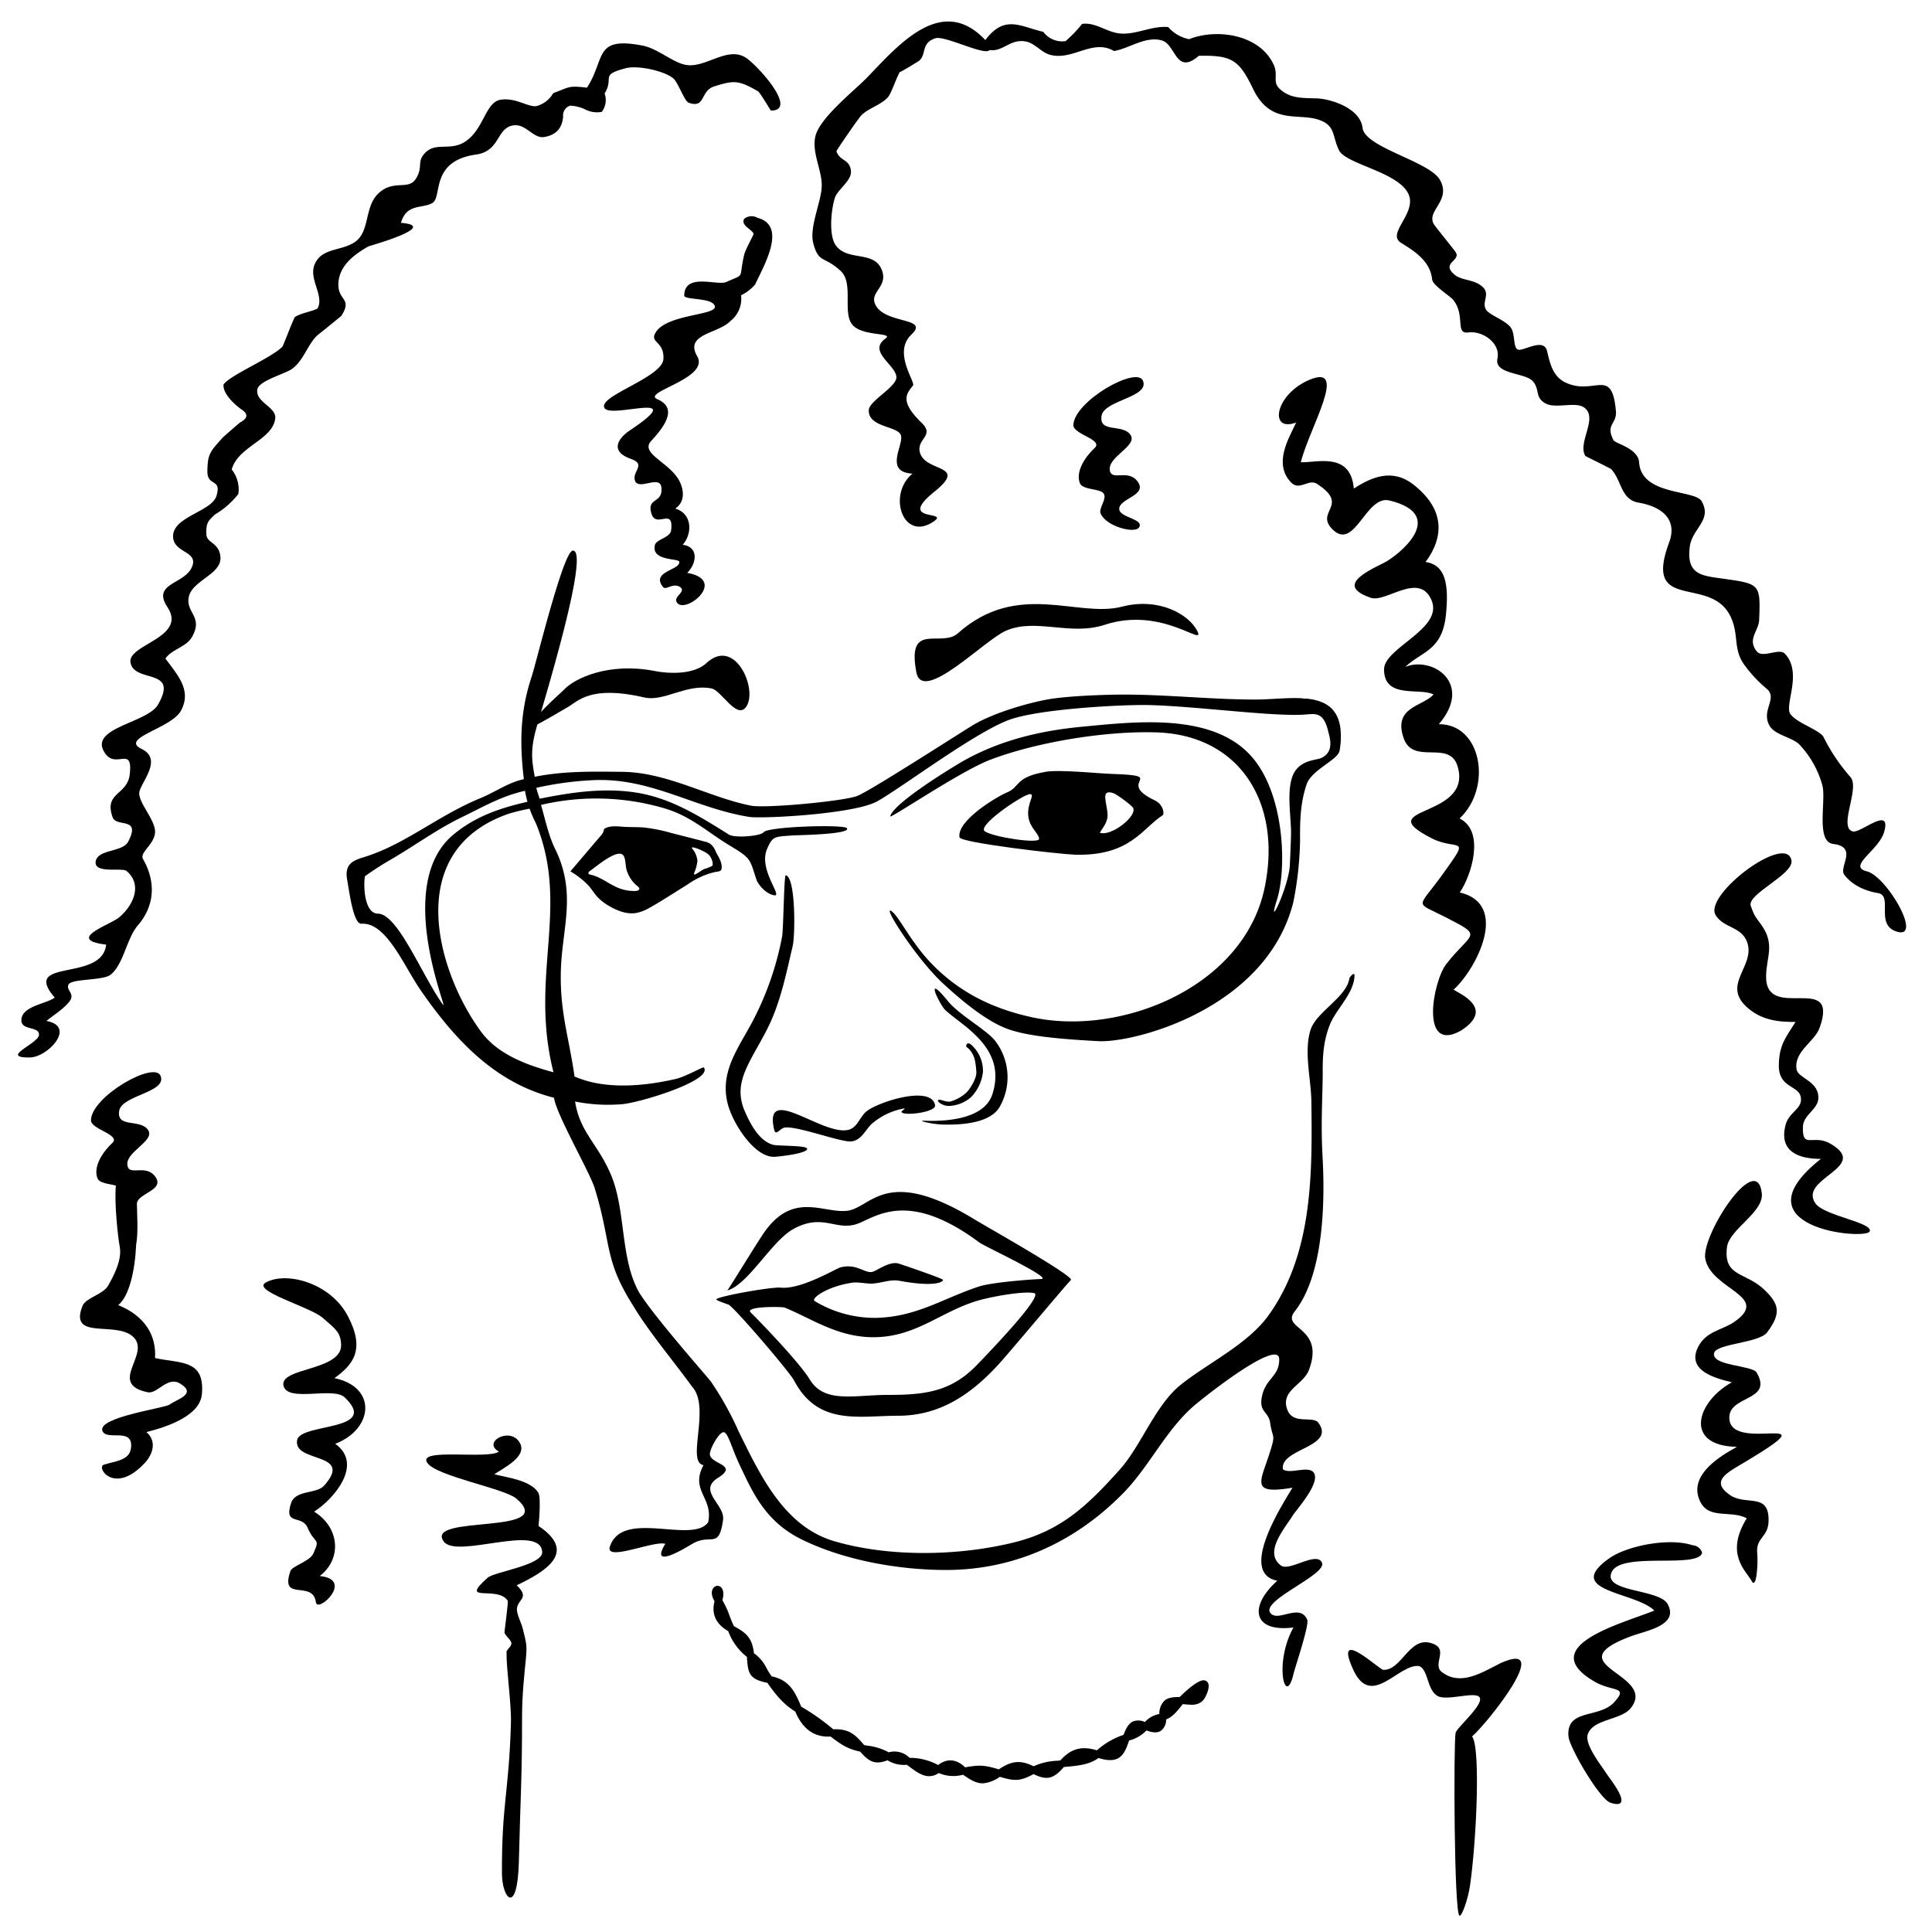 <svg
  data-face="erica"
  xmlns="http://www.w3.org/2000/svg"
  aria-hidden="true"
  focusable="false"
  viewBox="0 0 500 500"
  width="500px"
  height="500px"
><path d="M277.15,331.28c1.05-.92-22.5-14.2-24.58-15.48-23.44-14.42-27-3.19-33.34-2.45-6.11.7-13.89-5.06-21.34,5.43-1.81,2.55-9.47,15.14-9.67,15.19,5.42-1.51,11.44-12.74,17.05-15.87,8-4.44,11.31,1,17.33-1.66,5.15-2.27,13.44-7.85,30.89,5.14,1.36,1,19.44,9.41,15.87,9.44-1.3,0-12.41.76-16,1.93-9.4,3.09-16,7.83-26.56,8.11a30,30,0,0,1-16-4.37c-.92-.72,3.39-3.81,9.82-4.74,1.45-.21,3.9.33,5.12.25,2.58-.18,4.69-1.17,7.05-.73,9.07,1.67,11.27.32,11.27-.24,0-.33-10.92-4.07-11.61-4.25-2.47-.63-5.76,2.13-6.91,2.22-2,.16-4-2.23-8-1.21-1.26.33-10.18,5.78-15.49,5.25-2.44-.24-16.67,2.31-16.67,3.06,0,.28,3.06,1.27,3,1.29.54-.58,15.87,17.3,17.15,19.72,6.2,11.75,16.75,9.08,26.95,9.08,10.61,0,18.57-5.39,25.45-12.76C260.22,351.3,276.1,332.21,277.15,331.28Zm-24.46,22.11c-6.56,6.72-13.19,7.62-22.89,7.61-8.72,0-16.43,2.3-20.24-4-2.72-4.51-13.6-15.71-15.28-17.34s8.15-1.52,8.79-1.26c6.88,2.8,13.69,7.67,22.92,7.67,11.61,0,18-7.27,28.46-9.84,4.51-1.1,10.92-2.08,13.19-1.57C270.3,335.23,254.82,351.19,252.69,353.39Z"/><path d="M200.64,299.37c1.3-.1,8.37-.86,8.25-2.08-.09-.89-7.43-.69-8.71-1-3.69-.91-6.05-5.51-7.43-8.71-3.23-7.46,1.31-12.49,5.76-21.18,3.4-6.63,4.92-14.27,6.64-21.59.67-2.83.79-17.87-1.81-18.29-.44-.07-.58,13.76-.92,15.8a78.66,78.66,0,0,1-6.74,20.21c-3.86,8-10,14.57-7.12,23.92C190.1,291.41,195.56,299.79,200.64,299.37Z"/><path d="M200.35,292.35c.42,1.82,1.51-.41,2.82-.55,3.29-.34,13.48,3.47,16.65,3.6s4.2-3.4,6.21-4.9a17.48,17.48,0,0,1,7.58-3.56c1.33-.31-.35.53-.31.79.16,1.19,9,.18,8.7-1.7-.95-5.21-14.25-1-17.56,1.44-1.87,1.36-2.39,4.13-4.6,4.85C213.33,294.44,197.49,280,200.35,292.35Z"/><path d="M242.79,284.7c-.39.41,1.3,1.55,2.73,1.52a9.16,9.16,0,0,0,5.87-2.36,11.12,11.12,0,0,0,3-6.45,9.05,9.05,0,0,0-3-7c-.83-.71-1.3-.31-1.32.26s.16,0,1.2,1.42,1.23,2.93,1.41,5.29c.12,1.57-1.43,4.14-2.45,5.26a10.2,10.2,0,0,1-4.31,2.44C244.72,285.28,243.32,284.35,242.79,284.7Z"/><path d="M244.63,261.39c4.54,4.25,16,9.79,12.22,21.73-2.2,7-13.34,7.1-17.73,6.92-2-.08,2.39,1,5.26,1,7.57.14,12.33-1.39,14.24-4.42a15.44,15.44,0,0,0-.84-16.94c-2-2.92-9.46-6.9-12.43-10.56C238.89,251.18,243.22,260.07,244.63,261.39Z"/><path d="M182.83,171.6c-2.91,2.72-8.68,3-13.7,2-11.61-2.17-20.27,1.88-23.07,4.79-1.08,1.13-9.72,8.59-8.29,9.63.52.13,8.94-4.9,9.22-5.05,2.53-1.43,5.75-5.73,19.76-2.47,5.09,1.19,11-3.66,17.42-2.32,2.49.51,6.38,7.93,8.81,4.9C196.39,178.86,190.35,164.59,182.83,171.6Z"/><path d="M312.71,435.72a1.29,1.29,0,0,0-1-.85h0c-1.67-.31-5.56,3.46-6.4,4.31-2,0-3.22.25-4,1a4.63,4.63,0,0,0-1.27,3.4,6.69,6.69,0,0,0-3.75,2.08,3.91,3.91,0,0,0-3-.18c-1.16.48-1.86,1.75-2.52,3.5a20,20,0,0,0-6.9,4c-3.95-1.21-6.72-.44-9.47,2.63l-.75.07a16.32,16.32,0,0,0-6.16,1.43c-3.69-1.85-6-1.19-9,.79-3.79-1.11-5-1.18-8.71-.51-2.25-2.18-4.67-2.39-7-.6a15.21,15.21,0,0,0-7.38-1.86A5.48,5.48,0,0,0,230,453.5a15.12,15.12,0,0,0-5.61-1.74l-.75-.13c-2.19-2.57-3.72-4.27-8-4.09a56.91,56.91,0,0,0-8.29-5.86c-1.55-3.69-2.94-6.87-7.63-7.83a16.33,16.33,0,0,1-1.34-2.14,10.16,10.16,0,0,0-3.26-3.85c-.46-4-2-5.29-5.17-7a28.6,28.6,0,0,1-1.15-2.73,22.3,22.3,0,0,0-1.85-4c.72-2.57-.29-3.37-.62-3.55a1.28,1.28,0,0,0-1.56.23c-.62.59-.89,1.84.15,3.59-.85,3.31.35,5.91,3.55,7.74a14.89,14.89,0,0,0,4.85,6.67l0,.38c.3,3.68.44,5.38,5.26,6.32,2.08,2.88,3.92,5.38,7.22,7.43,2,4.63,4.92,6.69,9.17,6.48,2.44,1.85,4.23,3.21,7.63,3.89,2.27,2.6,3.82,3.5,7.09,2.25a8,8,0,0,0,5,1.16l.75.56c2.2,1.64,4.68,3.5,7.5,1.58a9.6,9.6,0,0,0,6.3.44c2.12,1.48,3.62,2.33,5.36,2.21a9,9,0,0,0,4.15-1.67c3.83,1.13,5.21,1.19,8.74-.71,3.66,1.84,5.36,1,7.85-1.84l.58-.05c2.85-.25,6.07-.53,8.35-2.27,2.18.67,3.76.72,4.94.15,1.53-.74,2.24-2.4,3-4.68a9.34,9.34,0,0,0,4.49-2.61c1.59.62,2.79.66,3.66.15a3.5,3.5,0,0,0,1.43-3c1.6-.58,2.79-2.06,3.85-3.37.15-.2.31-.39.46-.58l.86.07c1.55.14,3.14.29,4.43-1.09C311.85,439.55,313.16,437.05,312.71,435.72Z"/><path d="M483.16,225.51c-5.21-1.32,3.07-5.38,4.45-10.2,2-7-6.11.43-8.13-.14-3.82-1.08,2-11.29-.63-14.12a47.92,47.92,0,0,1-7-10.46c-1.35-1.83-6.7-3.43-8.46-5.74s3.24-10.63-1.45-15.66c-1.5-1.6-5.76,1.26-7.28-.61-2.56-3.16.5-5.25.61-8.17.35-9.17.27-9.3-9-10.6-5.76-.81-9.92-.93-8.95-8.37.61-4.68,5.86-6.81,3.07-11.71-1.74-3.07-15.61-1.38-16.19-10.08-.24-3.62-6.16-4.87-6.61-5.7-2.2-4.15.88-4.15.61-7.51-1-11.6-5.43-4.07-12.81-7.33-3.53-1.55-4.24-5-5-8.22s-4.91-.68-7-.37-1-4-2.48-5.85-5.4-3.13-6.28-4.46c-1.3-2,1.12-4-.87-5.9-2.24-2.13-5.42-1.58-7.38-3.27-3.6-3.1,2-3.54.25-5.91-1.24-1.67-3.82-4.8-5.3-6.75-2.79-3.66,4.52-6.27,1.3-11.86-2.76-4.79-19.42-8.34-20-13.42s-8.17-7.54-12-7.64-6.66,0-9.31-2.33c-2.2-1.93-.39-3.51-1.68-6.35-3.66-8-14.93-9.44-21.89-6.64A9.68,9.68,0,0,1,302.33,7c-4.35-.38-8.39,2.1-12.62,1.65-3.29-.35-6.37-3-9.68-2.45a31.58,31.58,0,0,1-4.28,4.45A6.11,6.11,0,0,1,270,8.24c-6-1.39-10-4.52-15,2.13-11.36-12.08-22.6,1.44-30.72,9.82C221,23.54,212.05,30.58,211,35.35c-.93,4.26,1.77,8.7,1.66,12.85S209.36,58.8,210.49,63c1.39,5.23,2.79,3.15,7.1,7.14,3.4,3.16.37,10.73,3,13.89s10.87,1.92,8.55,3.6c-4.64,3.38,2.66,6.75,2.85,9.93.15,2.54-7.07,6.18-7.15,8.57-.17,4.53,7.47,4.06,8.31,6.5s-4.5,9.56,3,9.94c-6.52,5.37-2.52,17.55,5.26,12.54,5-3.19-9.69.29.39-7.84,9.16-7.39-2.9-4.81-3.81-10.57-.51-3.25,3.9-4,.52-7.28-5.78-5.6-3.9-7.54-2.24-9.62.75-.94-5.32-8.58-.39-13.22s-7.43-2.51-9.5-8.13c-1.09-3,3.51-4.37,1.82-8.61-2-5.07-8.76-2.15-11.84-6.26-2-2.6-1.22-9.59-.27-12.46.68-2,4.24-4.36,4.14-6.66-.15-3.32-2.9-2.67-3.76-5.3-.06-.2,5.59-8.37,6.34-9.19,1.88-2,5-2.66,6.95-4.77.93-1,2.39-5.59,3.18-6.63-.35.46,4.92-2.83,4.9-2.81,2.06-1.76.39-4.57,4.23-5.85,2.4-.8,12.85,4.63,14,3.05,3.61.49,5.33-3,9.45-2.21,2.35.46,4,2.88,6.34,3.46,5.89,1.48,10.9-4.24,16.46-1,4-.7,8.08-3.89,12.28-2.77,3.79,1,3.58,9.2,9.67,4,8.6-.18,10.41,1.11,14,8.51,4.66,9.75,12,6,17.52,8.23,3.84,1.52,3,4.17,4.76,7.73s15,5.53,17.86,11.1c2.6,5.08-5.83,10.39-1.78,12.87,3.36,2.06,7.54,4.69,8,9.43.16,1.56,4.61,4.24,5.48,5.33,3.23,4.1.34,8.88,3.94,8.4s8.36,2.72,7.48,6.8,7.2,3.58,9.15,5.81.43,4.21,3.35,5.79c2.54,1.38,7.67-.55,9.91,1,3.82,2.68-1.79,9.14.36,12.57.05.07,6.51,3.22,6.7,3.42,2.73,3,2.47,7.89,7.08,8.66,5.65.95,10.2,4.09,7.89,10.3-6.84,18.39,10.74,8.26,15.92,19.22,2.29,4.85.45,8.55,3.82,12.82a33.18,33.18,0,0,0,5.49,5.8c3,2.52-1.51,5.53.74,9.57,1.34,2.38,5.77,3,7.65,4.79a24.9,24.9,0,0,1,6.05,10.72c1,4-1.79,14.54,2.82,15.11,6.51.8,1.28,6,2.86,8,2.84,3.66,7.37,4.48,8.75,4.72,3.88.67-.79,8.07,4.63,9.9C497.92,243.5,488.36,226.82,483.16,225.51Z"/><path d="M388.42,430.38c-5.17,2.63-10.44,6-15.26,2.36-2.75-2.09,2.35-6.23-3.1-7.59s-7.38,7.2-12.07,7c-1,0-13.16-11.64-7.71.1,4.7,10.11,11.85-2,17.1-1.05,2.34,1.16,1.89,6.11,4.66,7.72,2.39,1.38,9.68-1.28,10.85.31,1.33,1.81-5.9,7.88-6.18,9.23-.54,2.57-.42,46.64,1,47.32.57.29,2.18-4.07,2.73-7.81,1.66-11.4,2.78-35.82.53-38.58C385,445.89,402.27,424.23,388.42,430.38Z"/><path d="M192.82,14.81c-4.71-2.78-10.27,2.82-15.21,2-3.44-.55-7.37-4.25-11.28-5-12.81-2.48-9.51,3.38-14.43,10.88-4.84-.57-4.32-.21-8.72,1.41a7.1,7.1,0,0,1-4.31,3.35c-2.1.39-5.47-2.3-9.35-1.63s-4.23,7.4-8.92,10.69c-4.13,2.9-8.07-.18-11,3.53-1.61,2-.11,3.46-2.06,6.35s-5.77,0-9.61,3.67-2,10.22-6.48,12.83c-3.64,2.13-8.36,1.34-10.07,5.66-1.49,3.76,2.61,8,.79,11.31-1.59.79-4.42,1.2-5.88,2.21-.84,1.68-2.41,5.92-3.18,7.63-2.93,3-13.79,7.45-15.27,9.86-.15,2.3,2.64,4.93,4.54,6.32q2.89,1.82-.3,3.48c-1.46,1.25-2.91,2.52-4.35,3.79-3.27,3.65-4,4.23-4.06,8.72-.09,4.22,3.79,1.75,2.34,6.49-1.26,4.1-11.52,5.36-11.21,10.65.24,4.08,6.33,3.61,5,7.41-1.69,4.9-10.69,4.31-6.46,10.72,5.16,7.83-10.23,9.63-9.57,14.23.8,5.59,12.74,1.28,7.11,11-2.81,4.86-18.49,6-13.58,12.72,2.83,3.87,7.16-2.19,6.27,5.36-.65,5.42-6.74,4.56-4.42,11.06,1,2.72,7.48-.26,4,6.35-1.42,2.71-7.95,1.89-8.39,5.12s6.83,1.47,8,2.43c4.3,3.67,1.59,9.11-2,12.06-2.31,1.89-13.95,5.68-3.29,7-1,9.79-22.22,3.37-13.3,13.71-2.27,1.67-8.57,2.19-8.64,5.82-.06,2.82,4.81,1.48,4.55,3.9-.26,2.23-10.28,5.84-2.39,5.77,4.56,0,12.23-8,4.32-9.45,2-1.63,4.11-2.85,5.81-4.84,1.88-2.21-.83-3-.09-4.57s8.93-1,10.87-2.54c3.43-2.75,4.13-9.34,7.05-12.75,6.52-7.61,2.51-15.22,1.38-17.16s3.85-4.23,3-8c-.68-3-3.83-6.44-4-8.91s6.48-8.77.64-11.61,7.6-5.25,10.15-9.9c2.93-5.35-1-9.38-4-13.5,1.56-2.4,5.32-2.94,6.83-5.53,3.06-5.25-1.56-6.29-.81-10.33.8-4.35,8.49-5.91,8.21-10.34-.25-3.88-3.52-3.6-3.63-5.9-.15-3,.44-3.52,2.21-5.19a21.45,21.45,0,0,0,6.06-5.32,8.32,8.32,0,0,0-1.72-6.32c1.6-6,10.64-7.67,11.26-13.23.33-3-5.24-4.17-4.62-7.53.42-2.26,7.28-4,9.07-5.35,3.06-2.33,4-6.51,6.64-8.78-.82.7,6-4.83,6-4.85,3-4.61-.92-3.92-.75-8.36.17-4.59,4-7.51,7.79-9.65.22-.12,18.72-5.24,8.41-6.09,1.46-5.12,5.52-3.58,8.15-5.15S111.24,41.67,123.2,40c6-.84,5.34-6.37,9.08-7.43s5.54,3.43,8.62,2.88,4.58-2.3,4.84-5.26a2.64,2.64,0,0,1,1.83-2.85,10.44,10.44,0,0,1,3.67.88,6.85,6.85,0,0,0,4.49.74,5,5,0,0,0,.74-4.76c2.59-4.19-1.4-4.72,5.44-6.54,3-.81,9.75.59,12.25,2.55,1.33,1,2.93,6,4.1,6.39,4.42,1.52,2.86-3.05,6.59-4.24,5.3-1.69,6.39-1.53,11.32,1.26.5.28,3.27,5,3.35,5C206.79,28.62,195.76,16.54,192.82,14.81Z"/><path d="M344.13,265.28c1.6-4.13,6.36-8.18,6.42-12.9,0-.88-1.27.36-1.35.91-.75,4.76-8.49,8.6-10,13.15-1.83,5.6.1,12.75.18,18.57.25,18.82.37,39.5-11.11,55.43-5.42,7.53-15.73,12.33-22.77,18-6.54,5.27-10.22,15.84-15.8,22-8.24,9.16-15,15.67-27.15,18.7-14.43,3.6-32.43,3.89-46.64-.28-13.08-3.83-19.27-17.31-24.77-28.45a80.89,80.89,0,0,0-7.1-12.78c-1.26-1.66-14.42-16.49-18.55-23-5-8.64-3.48-21.14-7.28-30.36-3.39-8.22-8.13-11.12-9.38-19.2a43.27,43.27,0,0,0,11.9.71c4.12-.16,24-6.13,21.41-9.54-.18-.2-4.86,2.48-7.3,3-17.43,4-25-.33-26.15-.61-1.46-10.43-4-17.17-3.5-28.51.52-10.58,3.95-19.34-1.57-30.52-1.75-3.54-2.7-8.34-3.61-11.29a62.55,62.55,0,0,1,32,.9c7,2.12,10.84,6,17,9.71,5.48,3.31,4.95,3.33,6.78,8.78.33,1,2.25,3.61,4.58,4s-4.18-6.67-1.85-12c1.48-3.39,1.86-3.13,6.8-3.5.8-.06,15.08-.24,13.85-1.88-.78-1-20.45-.43-21.54,1.06-.69,1-7.46,1.58-9,.6-7.79-4.86-15.2-9.58-24.39-10.92-8-1.17-15.9-.1-24.6,1.65-.25-.89-.65-1.93-.84-2.82a84.61,84.61,0,0,1,15.05-2c14.76-.57,25.92,7.25,40,9.52,3.28.53,27.12-.7,33.12-4s24.72-17.45,33.89-21c7.69-3,30.21-4.11,36.62-3.94,12.53.34,32.29,3.07,40.35,2.45,2.64-.21,4.67-.64,5.86,4.15.45,1.8,1.74,5.56-1.81,7.12-1.29.57-5.44.49-7.16,4.18-1.87,4-.58,10.89-.6,15.24,0,1.39-.26,7.41-.33,8.59-.48,5.8-6,17.11-3.35,8.78s2-27.53-6.55-37.2c-10.09-11.43-30.08-9-43.57-7.73-10.76,1-21,3.37-30.52,8.6-2.33,1.28-18.57,11.1-19.41,14.61-.19.81,18.06-11.64,25.85-14.62,12.21-4.66,30.27-7.56,43.28-7.09,21.61.8,32.36,18.6,27.73,40.36-5.42,25.48-36.89,38.27-59.86,33.42-10.59-2.24-19.52-6.7-26.75-14.42-5.26-5.63-8.09-12-10-13.15-2.32-1.47,6.53,12.33,13.24,18.59,5.25,4.89,11.46,9.92,16.78,11.9s14.26,2.69,23.57,3.2,43.58-8.38,50.49-36a89.14,89.14,0,0,0,1.74-16c-.05-5,.07-9.74,1.7-14.48,1.31-3.82,8.27-6.34,8.54-8.79a20.08,20.08,0,0,0,.19-5.75c-.71-5.42-4.3-7.18-8.84-7.64v0a3.17,3.17,0,0,1-1.1-.08v0c-3.84-.21-8.21.33-12.06.33-11.47,0-22.9-1.31-34.38-1.28-4.35,0-14.59.34-19.69,1.31s-13.27,3.3-18.67,6.39c-2.4,1.38-26.83,17.19-30.32,18.54s-23.76,3.25-27.52,2.5c-11-2.21-21.59-8.62-33.23-8.75-7.82-.08-15.19-.23-22.69,1.28-.68-3.92-1.19-6.51.25-12,1.1-4.2,14.37-46.77,9.6-46.53-2.46.13-9.47,29.06-10.67,32.69-3.16,9.5-3,17.85-2,26.46-4.22.92-7.35,3.35-11.45,5-10.6,4.39-19,11.6-29.08,14.9-3,1-6.1,1.51-5.17,6.25.39,2,1.5,11.4,3.64,11.26,6.46-.45,10.93,10.79,15.31,17.14,9.47,13.73,19.78,24.13,34.57,27.91.49,4.13,9.28,19.34,10.52,23.39,4.46,14.55,2.28,18.31,9.88,30.3,4,6.74,10.74,14.72,15.27,21,5,5.34-1.57,19.57,3,20.37-3.53,6.63,2.58,8.38,1.21,14.79-4.08,5.72-22.18-3.48-25.42,6.27-1.35,4.07,11.38-1.63,14.33-.68-4.38,7.12,5.89.61,7.1-.07,4.78-2.71,6.76,1.61,7.85-6.12.56-4-6.74-7.52-1.28-10.92s-2.07-3.46-2.14-6.11c0-1.46,2.54-6,3.67-5.66s2,4.15,4,8.36c3.32,7,6.59,14.78,16.26,19.46,11,5.36,25.07,7.82,37.17,7.82,17.77,0,33.53-7.27,45.92-19.93,6.94-7.09,11.22-16.81,18.91-23.1,6.86-5.6,21.32-16.27,21.42-11.54.09,4.35-3.31,4.92-4.36,9.18-1.15,4.64,1.57,4.2,2,7.28.63,4.29,1.53,2.64-.05,7.63-2.44,7.72-5.24,11.05,5.84,9.19-2.59,4.33-14.12,22.08-3.92,24.08-7.29,6.45-6.6,13.44,4.17,12.09-5.15,9.32-2.07,20.92,0,12.08.39-1.69,4.14-12.72,3.57-14.07-1.76-4.18-6.95.15-9.13-1.38-4.38-3.1,14.38-10.18,12.94-13.4-1.36-3.06-8.44,2.38-10.61.74-4.48-3.37.78-9.36,3-12.87,1.08-1.71,7.43-8.64,5.44-11.22-1.42-1.85-6.24.58-7.93-.83-.84-5.35,13.74-5.7,9.2-12-1.38-1.92-6.47.53-8-3.25-2.06-5.16,4.05-6.48,5.54-10.46,4.22-11.31-7.42-10.4-3.67-15.16,8.21-10.44,7.65-31.7,7.18-40.15s0-15,.05-21.35C342.27,273.45,342.47,269.56,344.13,265.28ZM114.63,260c-5.37-7.44-11.65-23.5-16.82-23.55-3.28,0-3.84-6.33-3.38-9.67a83.13,83.13,0,0,1,7.18-4.6c5.85-3.42,11.49-7.57,17.78-10.62,6-2.91,10.32-5.51,16.48-6.9.13.88.41,1.94.62,2.85-7.4,1.67-13.68,3.92-19.2,8.53C101.72,229.07,116.34,262.38,114.63,260Zm9.76,6.85c-11-15-20.56-46.46,7.12-56.21a54.64,54.64,0,0,1,5.54-1.36,34.54,34.54,0,0,0,1.67,3.85c8.86,21.74-1.81,39.45,4.52,64.37C134.86,275.26,128.32,272.27,124.39,266.86Z"/><path d="M196.06,56.38a3.05,3.05,0,0,0-3.45.24c-1.11,1.87,2.68,3,2.36,4.05-.22.74-2.06,3.87-2.39,5.3-1.49,6.46.41,4.75-4.59,7-2.33,1.07-10.79-2.51-10.92,3.51,0,1.25,7.37.43,7.93,2.78s-12,2-15.16,6.55c-2.05,3,2.13,2.28,1.85,7.12s-17.47,9.7-15.17,12.76c2,2.64,22.31-4.9,6.48,5.7-3,2-5.32,5.41.28,7.37,4,1.41.41,3.17,1,5.47.79,3,6.58-1.58,6.9,2,.38,4.2-3.94,2.43-2.55,6.78,1.21,3.8,5.78-1.85,5.06,4.22-.23,1.95-3.84,2.31-4.2,3.83-1,4.17,6.1,3.39,6.29,4.3.45,2.17-7.41,2.49-4.21,6.53.76,1,2.57-1.15,4.37,0s-1.49,2.4-.89,3.78c1.67,3.88,13.69-5.47,2.8-7.41,2.41-2.37,3.12-6.68-1.16-7.28,2.63-3,2.38-8.13-1.93-9.35,2-1.38,2.55-3.75,1.3-6.66-2.23-5.22-10.69-7.47-7.5-10.9,5-5.35,5.87-8.88,1.59-10.74S183.79,98,180.43,92.19s5.45-5.81,8.56-9.07a7.33,7.33,0,0,0,2.8-6.7,11.33,11.33,0,0,0,3.64-2.8C197.75,68.63,203.76,58.42,196.06,56.38Z"/><path d="M294.51,124.75c-2.4-3.47-6.57-.29-7.24-2.79-1-3.67,7.33-6.52,5.28-9.44s-8.2-.36-7.46-4.93c.67-4.07,12.5-4.75,10.7-9.06-1.64-3.9-17.84,5.33-18,11.48-.07,2.41,7.84,3.75,5.51,5.92s-5,6-3.84,9.1c.73,1.89,5.39,1.32,6.21,2.76s-1.4,3.72-.83,5.1c1.35,3.33,9,5.4,10,3.52,1.18-2.17-5.17-2.43-5.19-4.71C289.65,129,296.9,128.23,294.51,124.75Z"/><path d="M483.85,318.72c1.15-2.3-11.76-4.06-14-7.26-4.62-6.56,14.47-9.38,3.81-15.5-4.42-2.54-7.26,1.6-7.07-4.35.1-3.3,4.27-4.5,4-7.91-.27-4-5.29-4.74-5.64-6.94-.75-4.7,4.67-7.07,6-10.85,5.13-14.57-14-1.22-13.89-13.25.06-4.93,2.36-8.2-1.15-13.19-1.72-2.44-1.76-2.1-2.81-5-1.1-3.08,11.12-8.15,10.53-11.75-1.2-7.35-22.89,8.89-19.61,14.15,2.15,3.44,6.88,2.86,8.23,7.23,1.87,6-6.55,10.61-.29,16.43,3.7,3.46,8.16,4,12.72,3.94-2.62,4.19-4.31,6.09-4.32,11.41,0,5.58,5,5.06,5.64,7.86.76,3.24-3,3.87-3.9,7.4-1.77,6.85,3.29,8.78,9.14,8.78C448.66,317.77,482.7,321,483.85,318.72Z"/><path d="M454.78,402.18c-.51-4.46,3-4.18,2.93-8.88,0-7.09-5.91-3.55-10-6.39-5.35-3.7-.49-5.91,4.11-8.67,22.69-13.61-3.33-2.17-4.25-10.87-.67-6.43,11.51-4.51,7.05-12.15-1.13-1.94-11.82-1.65-11-5.08.62-2.43,11.63-2.56,13.69-5.3,3.78-5,3.1-7.38-.64-11-4.88-4.74-10.73-3.27-9.72-11.12.58-4.6,9.61-9,9-13.92-1.31-11.3-15.78,11-14.62,17,1.56,8.06,17.35,9.66,7.3,16.44-3,2-7.22,2.31-9.23,6.49-2.91,6.05,4.63,8,8.81,9-9.27,5.15-12.48,16.48,1.31,16.71-4.34,2.4-12,7-9.9,13.22,2,6,8.05,2.94,12.44,5.27-5.78,9.34-.09,13.68,1.24,16.2S455,404.26,454.78,402.18Z"/><path d="M438,399.9c-6.07-2-16.93.13-21.54,3.4-12.06,8.57,6.72,8.6,11.68,13.51-7.83,3.22-31.33,9.19-15.42,18.42,4.57,2.66,8.9,1.08,5,5.33s-12.5,1.55-11.79,8.89c.27,2.83,8.06,16.25,10.92,17.12,6.48,2-.32-6.37-.95-7.35-1.55-2.42-5.82-7.69-5-10.32,1.31-4.11,8.64-3.66,11.17-6.88,7-8.87-19.88-11.07,0-18.55,3.89-1.46,12.53-2.79,9.52-8.33-2.16-4-17-3-14.47-8.33s22.33-.76,23.39-4.95A2.78,2.78,0,0,0,438,399.9Z"/><path d="M68.83,331.88c-4,2.13,11.47,6.34,14.65,9.15s4.66,3.61,4.8,6.93c.3,6.87-16.07,5.9-14.9,10.69,1.09,4.39,12.88.13,15.83,3,9.32,8.89-11.61,6.55-12.32,11.08-1,6,14.83,2.95,7,11.74-2,2.26-7.4,1-8.58,4.59-1.92,5.88,2.79,2.84,4.28,6.29,2,4.54,3.36,2.52,1.51,6.69-.92,2.08-5.46,3.17-5.94,4.56-2.82,8.17,5.8,2.11,6.6,8.08.39,2.94,10.07-5.92,1-6.8,6-4.67,4.9-12.8-1.47-16.66,5.18-3.31,12.84-12.3,5.47-17.56,9.79-3.74,11-14.64-.2-17,4.9-3.54,8-7.41,3.47-16.05S74.17,329,68.83,331.88Z"/><path d="M40.12,351.46c.38-5.91-2.66-10.9-9.52-13.7,2.83-2.27,4.34-8.9,4.64-15.7.59-3,.2-8.56.19-10.48,0-2.75,7.23-3.48,4.83-6.95s-6.57-.29-7.23-2.8c-1-3.66,7.32-6.51,5.27-9.43s-8.2-.37-7.45-4.93c.66-4.07,12.5-4.75,10.69-9.06-1.63-3.9-17.83,5.32-18,11.48-.07,2.41,7.84,3.75,5.51,5.92s-5,6-3.84,9.1c.53,1.36,3.08,1.45,4.78,1.92-.45,4.59.56,13.53,1,15.82.65,3.55-1.69,7.69-2.95,10s-5.85,3.24-6.66,5.25c-3.63,9,8.2,4,12.86,7.87,5.32,4.42-6.76,12.28,4,14.55,2.45.51,5.07-4.22,8.31-2.29,4.63,2.76-.87,4.11-2.65,5.47-1.23.93-18.84,3.27-17.38,6.84,1.1,2.69,8.14-1.15,7.37,4.49-.44,3.16-4,3.27-7,4.22-2.14.68,2.74,8,10.57-.43,2.25-2.42,3.08-5.71.44-8,5.66-1.44,13.86-4.27,14.35-9.83C53.07,351.73,46.6,352.89,40.12,351.46Z"/><path d="M139.37,394.92s.77-7.38-.09-8.68c-2.14-3.22-7.94-3.8-11.36-4.71,2.36-1.59,8.49-4.54,6.68-8-2.34-4.51-10-.36-5.48,2.14-2.84,2.12-21.29-1.09-18.54,2.92,2.39,3.48,20,6.6,23.08,9.26,11.08,9.59-24,4-18.81,11.1,3.37,4.57,24.9-4.82,25.47,2.66.26,3.45-12.35,5.15-14.11,6.7-7.7,6.82,2.64,1.84,5.21,6,.14.3-.86,7.88-.86,8.06,0,.89,1.8,2,1.79,2.93s-1.25,1.6-1.26,2.2c-.08,4.36,1.28,13.43,1.14,18.34-.51,18.09-2.39,20.76-2.33,38.89,0,6.67,4,11.21,4.38-2.85.39-16.28.84-21.57.83-37.85,0-5.21.56-10.4,1-14.87.3-3.34.16-3.7-.78-7.52-.4-1.59-1.14-2.91-1.47-4.37-.76-3.36,3.78-3.3-.14-7C141.14,406.72,149.57,401.73,139.37,394.92Z"/><path d="M378.18,266.67c8.64-5.63-.13-9.36-2-10.54,5.83-5.24,14.66-22.12,1.61-25.16,3-4.36,6.64-15.84-.05-19.15,8.52-8,5.76-24.46-5.37-24.4,9-10.47-1.59-17.72-8.69-14.83,4.18-4,9.6-4.14,10.53-13.51.8-8-.14-12.89-5.27-13.64,4.86-6.56,4.95-13.68-3.11-20-5.46-4.31-10.84-2-15.46,1-.81-9.69-9.87-6.6-13.72-6.81,2.18-8.83,12.53-25.66,2.24-21.34C330,102,328.24,112,335.44,109.35c-1.84,4-6,10.59-1.32,15.5,2.23,2.31,4.52-1.07,6.76.39,8.69,5.69-.92,7.13,4.13,11.91,5.63,5.33,8.51-9.1,14.56-7.63,15.43,3.76,2.35,14.28-1.51,16.19-5.2,2.57-12,6-3.3,9,3.93,1.34,12.51-6.86,15.71.6s-12.27,12.27-12.28,17.92c0,7.81,9.3,4.63,12.8,6.5-2.79,3.15-10.5,3.16-7.75,11.24,2.47,7.26,11.89.26,14,7.4,4,13.59-23.1,10.22-6.74,18.57,6.86,3.5,10.5-1.26,2.63,9.63-6.42,8.87-7.13,6.62,1.21,10.92,9.73,5,6.57,3.6,0,11.94C370.82,253.87,367.33,272.89,378.18,266.67Z"/><path d="M290.37,157c-11.5,3-27-6.88-42.47,6.9-4.3,3.83-13.28-3.26-10.75,10.08,1.57,8.34,17.57-8.31,23.19-10.75,7.74-3.37,16.57,1.41,25.54-1.53,14.91-4.9,26.12,5.95,24,1.65S300,154.52,290.37,157Z"/><path d="M298.88,207.15c-10.55-5,3.81-6.37-11.1-6.86-3.49-.11-13.56-1.17-17.16-.55-8.18,1.43-6.43,3.86-10.07,5.37-2.44,1-13,7.26-12.23,11.58.26,1.43,25.95,4.38,29.84,4.5,14.39.43,17.52-6.91,22.74-10.2C301.4,210.67,301.07,208.17,298.88,207.15Zm-44,8c-2.16-1.45,9.74-9.42,11.53-9.61s-.79,2.31-.26,5.89c.44,2.93,2.72,4.29,2.77,5.66S257.15,216.67,254.88,215.15Zm29.76.36c.51-1,2-2.55,2-4.47,0-3-2.11-7,1.54-5.76.83.28,4.86,3.22,5.12,3.89C294.13,211.36,287.58,216.53,284.64,215.51Z"/><path d="M185.23,220.38a4.78,4.78,0,0,0-1.4-2,4.72,4.72,0,0,0-1.6-.62l-8.66-2.23a42.1,42.1,0,0,0-7-1.38c-1.74-.14-3.5-.06-5.24-.18s-3.57-.37-5,.57a3,3,0,0,1-.94,1.83l-7.77,9.14a21.33,21.33,0,0,1,4.8,3.8c.76.9,1.37,1.91,2.16,2.78a13.16,13.16,0,0,0,3.16,2.44c2.12,1.23,4.59,2.17,7,1.73a11.1,11.1,0,0,0,3.35-1.32c1.54-.83,3-1.76,4.5-2.68l5.4-3.39a20.48,20.48,0,0,1,6.95-3.17c1.23-.23,1.89-.06,1.83-1.48S185.78,221.51,185.23,220.38Zm-20.72,10.2a10.78,10.78,0,0,1-4.39-.75c-2.54-1-4.69-2.93-7.35-3.48a.7.7,0,0,1-.42-.18c-.22-.28.12-.66.42-.85,1.4-.91,7.1-5.89,8.56-3.93.68.91.48,3.1,1,4.25a8.35,8.35,0,0,0,2.67,3.71c.23.19.49.43.45.73S164.88,230.57,164.51,230.58Zm19.93-6.67c0,.27-1.71.87-1.95.92-1,.23-3.24,2.39-2.83,1.08a11.05,11.05,0,0,0,.83-3.08,5.72,5.72,0,0,0-1.22-3.07c-1.19-1.3,3.23.53,4.1,1.4A3.61,3.61,0,0,1,184.44,223.91Z"/><path class="eyes" d="M274.05,215.88a5.47,5.47,0,0,0,4-.33c2-1.22,2.43-2.26,3.53-4a3.9,3.9,0,0,0,.74-2.67,1.33,1.33,0,0,0-1.15-1.06,4.49,4.49,0,0,0-2.76,1.3c-.78,1.25,1.07,2.38-2.15,3.37-2.62.8-.3-3.53-1.73-3.7a2.92,2.92,0,0,0-2.82,2A4.07,4.07,0,0,0,274.05,215.88Z"/><path class="eyes" d="M168.11,227.36a5.19,5.19,0,0,0,3.65-.41,9.5,9.5,0,0,0,3.37-3.58,3.48,3.48,0,0,0,.79-2.32,1,1,0,0,0-1-.86,4.43,4.43,0,0,0-2.54,1.2c-.76,1.1.84,2-2.1,3-2.4.78-.1-3-1.38-3.12a2.93,2.93,0,0,0-2.63,1.82A3.16,3.16,0,0,0,168.11,227.36Z"/></svg>
